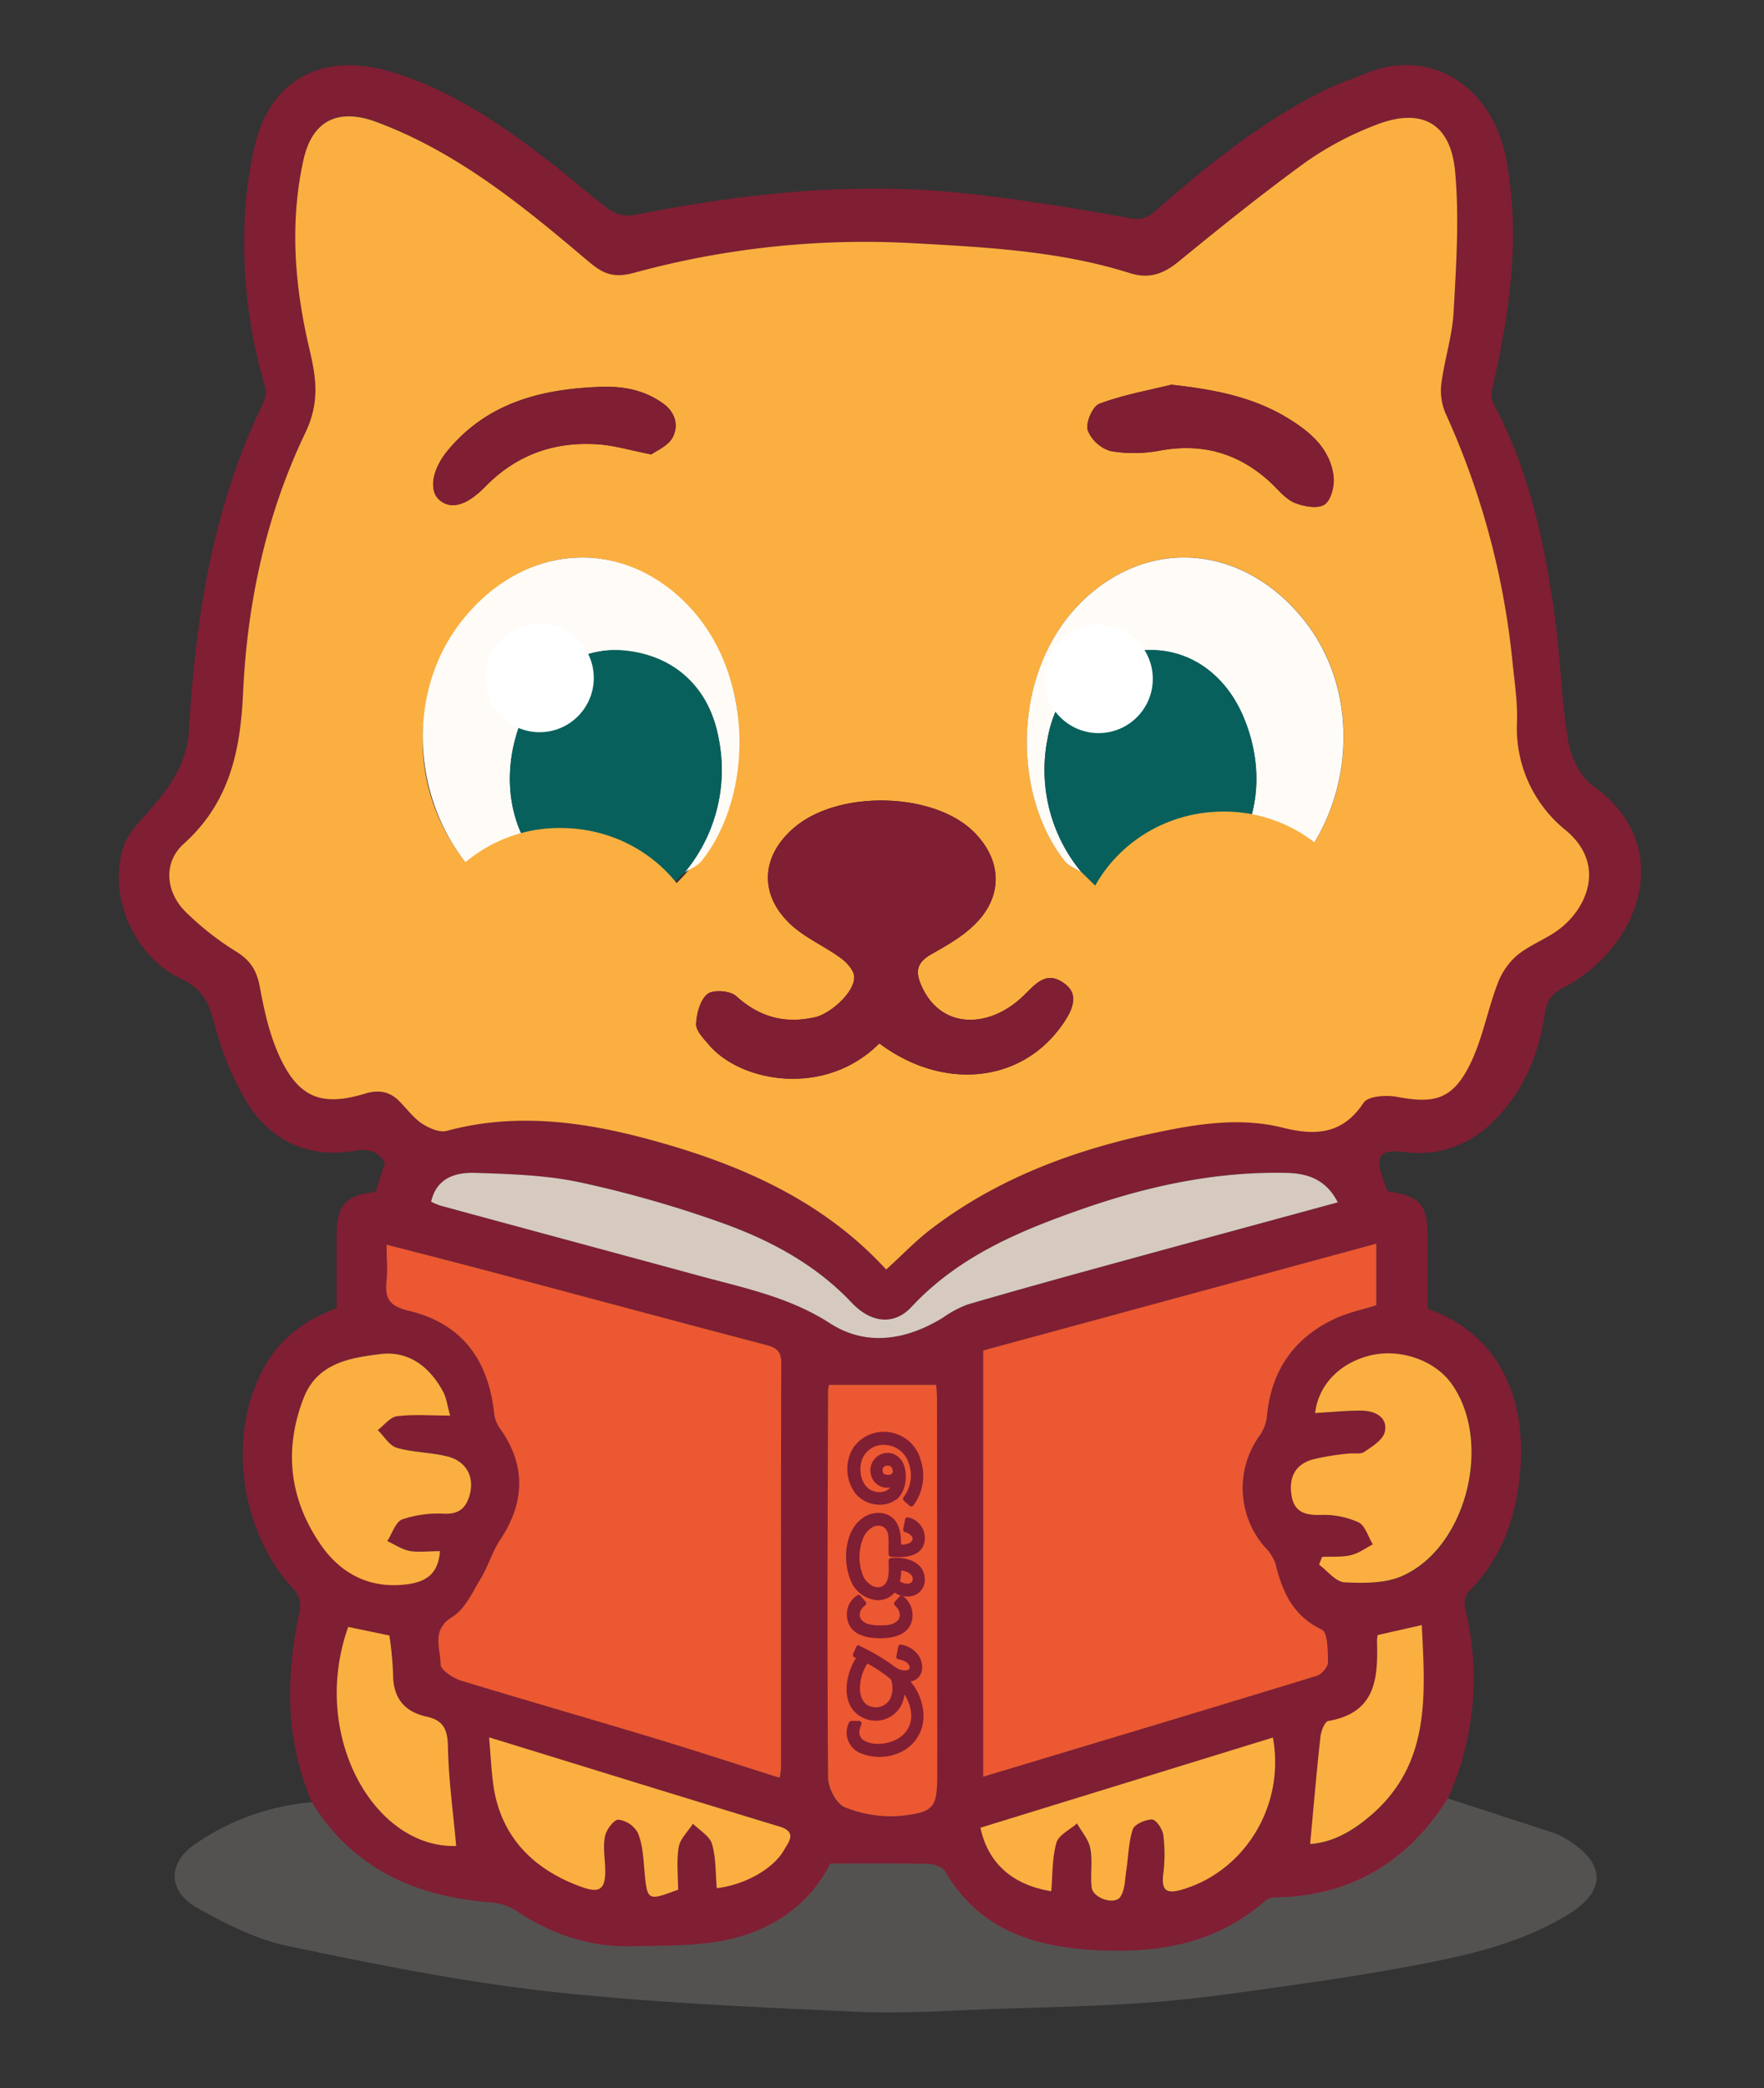 <svg xmlns="http://www.w3.org/2000/svg" viewBox="0 0 428.21 506.85"><rect x="0" y="0" width="428.21" height="506.85" fill="#333333" stroke="none"/><defs><style>.cls-1{fill:none;}.cls-2{fill:#801e34;}.cls-3{fill:#c4bdb8;opacity:0.23;}.cls-4{fill:#fbaf40;}.cls-5{fill:#ec5831;}.cls-6{fill:#d6cabf;}.cls-7{fill:#fffcf8;}.cls-8{fill:#07605b;}.cls-9{fill:#fff;}</style></defs><g id="Layer_2" data-name="Layer 2"><g id="Layer_1-2" data-name="Layer 1"><rect class="cls-1" width="428.21" height="506.85"/><path class="cls-2" d="M75.71,437.46c-6.55-15.2-6.36-30.79-2.93-46.63a6.31,6.31,0,0,0-1.32-4.91C58.54,372.43,55.1,349.2,63.61,332.8c3.89-7.47,9.93-12.24,18.09-15.23,0-5.92,0-11.86,0-17.79,0-7.2,2.29-9.72,9.43-10.43.75-2.31,1.5-4.59,2.32-7.08-1.67-2.62-3.51-3.58-7.5-2.9C75,281.21,65.79,277,60,267.69a72.41,72.41,0,0,1-8-19.42c-1.33-5-3-8.3-7.94-10.63-11.44-5.36-17.86-19.93-14.2-31.75,1-3.17,3.55-6,5.87-8.58,5.26-5.83,9.65-11.72,10.15-20.18,1.6-27.37,5.78-54.23,18-79.22a6.39,6.39,0,0,0,.43-4.23,119.82,119.82,0,0,1-5-36.72,96.32,96.32,0,0,1,2.79-22.6c4.11-15.52,16.8-21.78,33-16.88,14.64,4.42,27,13,38.94,22.25,4.73,3.65,9.16,7.71,14,11.23a8.18,8.18,0,0,0,5.74,1.26c26-5.16,52.22-8.09,78.71-5.46,14.12,1.4,28.15,3.76,42.13,6.24,3.14.55,4.59-.7,6.37-2.26C293.26,40,305.92,29.87,320.5,22.41c3.65-1.86,7.58-3.16,11.39-4.71,14.73-6,30.41,2.45,33.84,21.48s.63,37.17-3.54,55.48a5.38,5.38,0,0,0,.41,3.43c8.63,16.13,12.35,33.7,14.82,51.56,1.38,10,1.6,20.2,3.25,30.15.66,3.93,2.88,8.75,6,10.92,20.07,14.14,12,38.88-7,48.93-2.78,1.48-4.14,3-4.61,6.09-1.51,10.21-5.22,19.42-12.88,26.75a25.12,25.12,0,0,1-21.36,7.13c-5.73-.69-7.07.88-5.2,6.23.38,1.07.77,2.14,1.19,3.31,8.15,1.28,9.78,3.18,9.75,11.61q0,8,0,16a4.66,4.66,0,0,0,.19,1c14.4,5,24.54,18.48,22.13,40.83-1.15,10.67-4.72,20.15-12.48,27.86a5,5,0,0,0-.73,4,70.92,70.92,0,0,1-4.19,46.1c-9.65,15.3-23.29,23.68-41.58,24a4.53,4.53,0,0,0-2.7.79c-12.54,11.06-27.46,13-43.4,11.88-14.47-1.06-26.67-5.74-34.39-19-.63-1.08-2.76-1.76-4.21-1.79-7.66-.18-15.33-.09-23.64-.09-5,10-14.14,16.37-25.69,18.65-7.26,1.44-14.87,1.24-22.33,1.44-10.26.26-19.57-2.86-28.11-8.54a12.93,12.93,0,0,0-5.92-2.08C101.11,460.45,85.76,453.75,75.71,437.46Zm139.41-129.3c4-3.62,7.21-7,10.88-9.81,16.3-12.47,35.1-19.35,54.91-23.56,10-2.13,20.29-3.68,30.55-1.11,7.82,2,14.49,1.61,19.54-6.09,1.05-1.61,5.48-1.91,8.09-1.42,8.66,1.65,13.13.8,17.26-6.95,3.35-6.29,4.58-13.69,7.14-20.44a16.87,16.87,0,0,1,4.67-6.88c2.91-2.4,6.64-3.77,9.75-6,7.28-5.12,12.13-16.09,2.22-24.39a31.77,31.77,0,0,1-11.9-26.35c.16-4.78-.58-9.61-1.08-14.4A191.42,191.42,0,0,0,351,100.48a13.83,13.83,0,0,1-1.12-7.18c.75-5.91,2.7-11.72,3-17.63.62-11.39,1.41-22.93.34-34.23-1.13-11.83-8.43-15.48-19.59-11a77.47,77.47,0,0,0-16.46,8.74c-10.61,7.7-20.86,15.93-31,24.24-3.69,3-7.2,4.32-11.86,2.85C257,60.83,239,60,221.11,59a212.47,212.47,0,0,0-67.38,7.28c-5.5,1.47-8-.36-11.31-3.17C126.83,49.9,111.07,37,91.61,29.61c-9.31-3.55-15.77-.62-17.93,9.1-3.41,15.39-2.13,30.78,1.43,45.87,1.7,7.19,2.56,13-1,20.43C64.67,124.78,60,146.19,59,168.05c-.65,14.2-3.29,26.72-14.42,36.74-5,4.52-4.42,11.65.45,16.49A69.85,69.85,0,0,0,57.41,231c3.46,2.15,5,4.69,5.7,8.64,1.06,5.74,2.37,11.63,4.81,16.88,4.59,9.91,10.22,12.09,20.63,8.95,3.45-1,6.17-.5,8.6,2,1.73,1.81,3.27,3.91,5.31,5.25,1.7,1.11,4.25,2.24,6,1.77,17.52-4.77,35-2,51.56,2.74C180.41,283,200,291.67,215.12,308.16ZM189.24,431.53a18,18,0,0,0,.38-2.32c0-32.8,0-65.59.06-98.38,0-3.12-1.45-3.79-4-4.46-22.14-5.81-44.23-11.77-66.35-17.65-8.27-2.2-16.57-4.31-25.47-6.61,0,3.43.22,6.08,0,8.69-.44,4.2.49,6.2,5.33,7.35,12.78,3.05,19.4,11.72,20.81,25.13a7.91,7.91,0,0,0,1.45,3.54c6.18,8.69,6.11,17.8.07,26.78-2,2.94-3,6.51-4.81,9.56-2,3.31-3.79,7.41-6.83,9.26-5.3,3.22-2.89,7.68-2.91,11.53,0,1.36,3,3.39,5,4,15.22,4.69,30.55,9,45.8,13.64C168.2,424.76,178.58,428.16,189.24,431.53ZM238.67,327.8V431.28c27.4-8.25,54.22-16.29,81-24.49,1.18-.36,2.72-2.16,2.71-3.28,0-2.75,0-7.24-1.51-7.95-7-3.35-9.58-9.21-11.25-16.07a10.93,10.93,0,0,0-2.61-4,21.76,21.76,0,0,1-1.12-27.13,10.17,10.17,0,0,0,1.72-4.91c1.1-10.86,6.56-18.67,16.35-23.29,3.22-1.53,6.82-2.26,10.16-3.33V301.87Zm-37.41,8.35a6,6,0,0,0-.36,1.56c-.06,31.25-.19,62.49,0,93.73,0,2.51,2,6.39,4,7.21a29.39,29.39,0,0,0,13.43,2.14c8.48-.87,9.09-2.05,9.09-10.43q0-45.37-.06-90.74c0-1.57-.18-3.14-.2-3.47Zm123.48-44.3c-3-5.88-7.72-7.08-12.69-7.18-17.06-.35-33.48,3.23-49.5,8.83-15.24,5.32-29.94,11.51-41.3,23.73-4.13,4.45-9.67,4.07-14.44-1-8.91-9.42-20-15.32-31.89-19.54A274,274,0,0,0,140.77,287c-8.21-1.76-16.8-2-25.24-2.29-6.45-.22-9.8,2.34-10.86,7a17.44,17.44,0,0,0,2.17.92c20.9,5.66,41.81,11.26,62.7,17,11,3,22,5.19,32,11.62,8.79,5.68,18.43,4.07,27.31-1.36a26.87,26.87,0,0,1,6-3.22c11.83-3.44,23.71-6.72,35.59-10C288.21,301.78,306,297,324.74,291.85ZM106.8,376.52c-2.81,0-5.16.32-7.37-.1-1.87-.36-3.59-1.57-5.38-2.4,1.19-1.83,2-4.65,3.63-5.26a27.16,27.16,0,0,1,10.16-1.38c3.52.13,5.24-1.27,6.16-4.39,1.29-4.44-.67-8.35-5.42-9.53-4-1-8.28-.94-12.22-2.08-1.8-.52-3.09-2.8-4.62-4.29,1.54-1.18,3-3.16,4.65-3.37,4-.5,8.13-.16,12.92-.16-.7-2.43-.9-4.26-1.7-5.77-3.22-6.08-8.4-10-15.24-9.16-7.36.91-15.29,2.16-18.6,10.58-4.91,12.49-3.54,24.5,4,35.52,5,7.4,12.27,11,21.44,9.74C103.22,383.9,106.4,382.21,106.8,376.52ZM319.24,343c4.13-.21,7.89-.62,11.64-.54,3.07.07,6.09,1.58,5.42,5-.39,2-3.08,3.63-5,5-.94.66-2.59.23-3.91.42a59.58,59.58,0,0,0-8.78,1.46c-4.11,1.24-5.6,4.44-5,8.58s3.33,5,7.22,4.85a20.29,20.29,0,0,1,9.07,1.8c1.63.79,2.33,3.5,3.46,5.34-1.76.91-3.44,2.19-5.31,2.62-2.26.52-4.69.31-7,.42-.25.63-.5,1.26-.74,1.89,2.06,1.51,4.06,4.18,6.19,4.29,4.65.23,9.86.27,14-1.55,15.67-6.94,22-32.56,12-46.63-4.16-5.85-12.59-8.73-20-6.84S320,336.2,319.24,343ZM238,443.65c1.85,8.7,7.92,13.93,17.09,15.42.35-3.93.19-8,1.25-11.74.54-1.9,3.29-3.16,5-4.72,1.12,2,2.82,3.92,3.23,6.06.58,3.06,0,6.31.31,9.43.28,2.64,5.63,4.43,7,2.31,1.08-1.65,1.08-4.06,1.4-6.16.53-3.4.54-7,1.6-10.18.41-1.26,3.06-2.43,4.67-2.41,1,0,2.54,2.31,2.73,3.73a37.36,37.36,0,0,1,0,9.45c-.51,4.2.86,5,4.72,3.79C302.31,454,312,438.12,309,421.76ZM118.73,421.71c.39,4.56.54,8,1,11.43C121.57,446.3,130.08,454,141.26,458c4.48,1.6,5.74.39,5.66-4.29,0-2.66-.57-5.4-.07-8,.31-1.6,2.16-4.12,3.24-4.08a6.38,6.38,0,0,1,4.73,3.17c1.12,2.67,1.32,5.8,1.58,8.76.7,7.89.64,7.89,8.21,5.07,0-3.39-.42-6.94.15-10.33.35-2,2.25-3.8,3.45-5.68,1.6,1.62,4.06,3,4.63,4.92,1,3.4.83,7.13,1.16,10.73,6.75-.82,13.65-4.59,16.34-9.29,1.12-2,3.25-4.35-1.13-5.68C166.1,436.35,143,429.19,118.73,421.71Zm-34.2-26.8c-9.38,26.29,6.32,53.81,26.25,53.17-.73-8-1.86-16-2-24.08-.09-4.14-1-6.39-5.15-7.31-5.36-1.18-8.21-4.47-8.16-10.24a84.82,84.82,0,0,0-.9-9.46Zm249.9,2a11.83,11.83,0,0,0-.17,1.37c.27,9-.16,17.58-11.81,19.54-.86.14-1.76,2.47-1.92,3.86-.95,8.59-1.68,17.21-2.5,26,5.44-.33,10.35-3.15,14.81-7,14.49-12.53,13.14-29.18,12.3-46.14Z"/><path class="cls-3" d="M75.71,437.46c10.05,16.29,25.4,23,43.79,24.35a12.93,12.93,0,0,1,5.92,2.08c8.54,5.68,17.85,8.8,28.11,8.54,7.46-.2,15.07,0,22.33-1.44,11.55-2.28,20.69-8.69,25.69-18.65,8.31,0,16-.09,23.64.09,1.45,0,3.58.71,4.21,1.79,7.72,13.23,19.92,17.91,34.39,19,15.94,1.16,30.86-.82,43.4-11.88a4.53,4.53,0,0,1,2.7-.79c18.29-.37,31.93-8.75,41.58-24q13,4.2,25.94,8.45a14.85,14.85,0,0,1,3.1,1.58c9.35,5.8,9.45,12.48.06,18.19-12,7.3-25.55,10.14-39.05,12.65-14.94,2.77-30,4.77-45.1,6.84-7.53,1-15.14,1.71-22.73,2.16-9.77.58-19.56.83-29.35,1.12-12.11.36-24.26,1.32-36.33.78-25.14-1.14-50.34-2.21-75.33-5-21.14-2.36-42.12-6.64-63-11-7.6-1.6-14.94-5.39-21.82-9.22-7.14-4-7.27-10.88-.45-15.5A58.46,58.46,0,0,1,75.71,437.46Z"/><path class="cls-4" d="M215.12,308.16C200,291.67,180.41,283,160,277.25c-16.57-4.7-34-7.51-51.56-2.74-1.74.47-4.29-.66-6-1.77-2-1.34-3.58-3.44-5.31-5.25-2.43-2.54-5.15-3.08-8.6-2-10.41,3.14-16,1-20.63-8.95-2.44-5.25-3.75-11.14-4.81-16.88-.73-4-2.24-6.49-5.7-8.64a69.85,69.85,0,0,1-12.35-9.7c-4.87-4.84-5.46-12-.45-16.49,11.13-10,13.77-22.54,14.42-36.74,1-21.86,5.64-43.27,15.09-63,3.55-7.42,2.69-13.24,1-20.43-3.56-15.09-4.84-30.48-1.43-45.87,2.16-9.72,8.62-12.65,17.93-9.1C111.07,37,126.83,49.9,142.42,63.1c3.32,2.81,5.81,4.64,11.31,3.17A212.47,212.47,0,0,1,221.11,59C239,60,257,60.83,274.3,66.3c4.66,1.47,8.17.18,11.86-2.85,10.14-8.31,20.39-16.54,31-24.24a77.47,77.47,0,0,1,16.46-8.74c11.16-4.51,18.46-.86,19.59,11,1.07,11.3.28,22.84-.34,34.23-.32,5.91-2.27,11.72-3,17.63a13.83,13.83,0,0,0,1.12,7.18,191.42,191.42,0,0,1,16.18,60.32c.5,4.79,1.24,9.62,1.08,14.4a31.77,31.77,0,0,0,11.9,26.35c9.91,8.3,5.06,19.27-2.22,24.39-3.11,2.19-6.84,3.56-9.75,6a16.87,16.87,0,0,0-4.67,6.88c-2.56,6.75-3.79,14.15-7.14,20.44-4.13,7.75-8.6,8.6-17.26,6.95-2.61-.49-7-.19-8.09,1.42-5.05,7.7-11.72,8.06-19.54,6.09-10.26-2.57-20.51-1-30.55,1.11C261.1,279,242.3,285.88,226,298.35,222.33,301.15,219.1,304.54,215.12,308.16Zm47.4-96.51,4.16,4.08c5.28,3.31,11,3.51,16.84,2.16,6.13.91,12.25,1.87,18.38,2.68.68.09,1.51-.54,2.19-.95,23.33-14.06,29.39-48.17,12.32-69.31-13.12-16.24-33.14-19.79-49.09-8.23-22,15.95-22.53,49.91-8.73,67,1,1.19,2.63,1.78,4,2.65Zm-49.06,41.62c15.08,11.3,33.55,9.74,43.61-3.42,4-5.2,4.6-8.59,1.46-11-4.67-3.57-7.3.25-10.39,3.16-8.15,7.68-19.95,8-24.61-3.06-1.45-3.45-.7-5.47,2.55-7.31,3.72-2.11,7.59-4.31,10.59-7.28,6.93-6.86,6.58-15.62-.32-22.46-9.76-9.67-32.81-10.23-43.56-1-8,6.8-8.62,16.11-1,23.37,3.53,3.35,8.3,5.36,12.29,8.28,1.48,1.08,3.24,3,3.28,4.59.1,3.81-5.86,9-9.52,9.79-7.4,1.66-13.51,0-19.17-5.16-1.44-1.29-5.55-1.59-6.93-.48-1.78,1.43-2.64,4.72-2.76,7.26-.08,1.61,1.73,3.46,3,4.95C179.81,262.83,200.39,266.41,213.46,253.27Zm-73.47-36c-2.93-3.09-6.66-6-9.11-9.77-8-12.24-7.13-28.15,1.44-40.25,5.39-7.61,12.93-10.2,21.74-9.31,8.52.86,14.29,5.86,17.62,13.61,3.59,8.37,4.54,17.06,1.24,25.68-3.22,8.41-7.61,16.14-16.23,20.6,2.45-.42,5-.95,6.55-2.49a53,53,0,0,0,8.5-10.31c12.64-21.46,9.2-45.76-8.34-61.07-13.44-11.72-31.6-11.42-44.82.44-20.43,18.34-22.83,51.53,2,72.65,2.93,2.5,5.29,4.3,9.55,2.2C133.2,217.68,137.12,217.77,140,217.25ZM284.34,93.38c-5.86,1.45-11.86,2.51-17.48,4.62-1.63.61-3.36,4.6-2.84,6.4a8.65,8.65,0,0,0,5.63,5.1,34,34,0,0,0,12.14-.18c10.4-1.84,19.22.84,26.84,8,1.81,1.7,3.49,3.85,5.67,4.74s5.62,1.49,7.23.38,2.44-4.62,2.16-6.89c-.81-6.65-5.64-10.73-11-14C304.15,96.3,294.58,94.51,284.34,93.38ZM158.11,110.31c1.22-.92,4-2,5.17-4.12,1.57-2.92.65-6.19-2.36-8.31-4.45-3.15-9.42-4.15-14.84-4-14.4.48-27.6,3.71-37.33,15.39-3.87,4.64-4.7,9.79-2.06,12.07,2.79,2.41,6.61,1.4,11.18-3.29,7.72-7.9,17.15-11.08,28-10.17C149.44,108.23,153,109.28,158.11,110.31Z"/><path class="cls-5" d="M189.24,431.53c-10.66-3.37-21-6.77-31.49-9.93-15.25-4.6-30.58-9-45.8-13.64-2-.62-5.06-2.65-5-4,0-3.85-2.39-8.31,2.91-11.53,3-1.85,4.84-5.95,6.83-9.26,1.84-3.05,2.84-6.62,4.81-9.56,6-9,6.11-18.09-.07-26.78a7.91,7.91,0,0,1-1.45-3.54c-1.41-13.41-8-22.08-20.81-25.13-4.84-1.15-5.77-3.15-5.33-7.35.27-2.61,0-5.26,0-8.69,8.9,2.3,17.2,4.41,25.47,6.61,22.12,5.88,44.21,11.84,66.35,17.65,2.57.67,4,1.34,4,4.46-.1,32.79-.05,65.58-.06,98.38A18,18,0,0,1,189.24,431.53Z"/><path class="cls-5" d="M238.67,327.8l95.43-25.93v14.95c-3.34,1.07-6.94,1.8-10.16,3.33-9.79,4.62-15.25,12.43-16.35,23.29a10.17,10.17,0,0,1-1.72,4.91A21.76,21.76,0,0,0,307,375.48a10.93,10.93,0,0,1,2.61,4c1.67,6.86,4.21,12.72,11.25,16.07,1.48.71,1.48,5.2,1.51,7.95,0,1.12-1.53,2.92-2.71,3.28-26.76,8.2-53.58,16.24-81,24.49Z"/><path class="cls-5" d="M201.26,336.15h26c0,.33.2,1.9.2,3.47q.06,45.36.06,90.74c0,8.38-.61,9.56-9.09,10.43A29.39,29.39,0,0,1,205,438.65c-2-.82-4-4.7-4-7.21-.24-31.24-.11-62.48,0-93.73A6,6,0,0,1,201.26,336.15Z"/><path class="cls-6" d="M324.74,291.85c-18.73,5.11-36.53,9.93-54.31,14.81-11.88,3.26-23.76,6.54-35.59,10a26.87,26.87,0,0,0-6,3.22c-8.88,5.43-18.52,7-27.31,1.36-9.94-6.43-21-8.63-32-11.62-20.89-5.7-41.8-11.3-62.7-17a17.44,17.44,0,0,1-2.17-.92c1.06-4.68,4.41-7.24,10.86-7,8.44.29,17,.53,25.24,2.29a274,274,0,0,1,34.15,9.73c11.89,4.22,23,10.12,31.89,19.54,4.77,5,10.31,5.42,14.44,1,11.36-12.22,26.06-18.41,41.3-23.73,16-5.6,32.44-9.18,49.5-8.83C317,284.77,321.77,286,324.74,291.85Z"/><path class="cls-4" d="M106.8,376.52c-.4,5.69-3.58,7.38-7.62,8-9.17,1.29-16.41-2.34-21.44-9.74-7.51-11-8.88-23-4-35.52,3.31-8.42,11.24-9.67,18.6-10.58,6.84-.86,12,3.08,15.24,9.16.8,1.51,1,3.34,1.7,5.77-4.79,0-8.91-.34-12.92.16-1.66.21-3.11,2.19-4.65,3.37,1.53,1.49,2.82,3.77,4.62,4.29,3.94,1.14,8.22,1.09,12.22,2.08,4.75,1.18,6.71,5.09,5.42,9.53-.92,3.12-2.64,4.52-6.16,4.39a27.16,27.16,0,0,0-10.16,1.38c-1.63.61-2.44,3.43-3.63,5.26,1.79.83,3.51,2,5.38,2.4C101.64,376.84,104,376.52,106.8,376.52Z"/><path class="cls-4" d="M319.24,343c.79-6.77,5.87-12.06,13.15-13.93s15.84,1,20,6.84c10,14.07,3.69,39.69-12,46.63-4.11,1.82-9.32,1.78-14,1.55-2.13-.11-4.13-2.78-6.19-4.29.24-.63.49-1.26.74-1.89,2.35-.11,4.78.1,7-.42,1.87-.43,3.55-1.71,5.31-2.62-1.13-1.84-1.83-4.55-3.46-5.34a20.29,20.29,0,0,0-9.07-1.8c-3.89.12-6.58-.65-7.22-4.85s.87-7.34,5-8.58a59.58,59.58,0,0,1,8.78-1.46c1.32-.19,3,.24,3.91-.42,2-1.36,4.65-3,5-5,.67-3.39-2.35-4.9-5.42-5C327.13,342.35,323.37,342.76,319.24,343Z"/><path class="cls-4" d="M238,443.65l71-21.89c3,16.36-6.64,32.27-21.9,36.87-3.86,1.16-5.23.41-4.72-3.79a37.36,37.36,0,0,0,0-9.45c-.19-1.42-1.76-3.72-2.73-3.73-1.61,0-4.26,1.15-4.67,2.41-1.06,3.22-1.07,6.78-1.6,10.18-.32,2.1-.32,4.51-1.4,6.16-1.39,2.12-6.74.33-7-2.31-.33-3.12.27-6.37-.31-9.43-.41-2.14-2.11-4.05-3.23-6.06-1.74,1.56-4.49,2.82-5,4.72-1.06,3.73-.9,7.81-1.25,11.74C245.91,457.58,239.84,452.35,238,443.65Z"/><path class="cls-4" d="M118.73,421.71c24.3,7.48,47.37,14.64,70.48,21.65,4.38,1.33,2.25,3.73,1.13,5.68-2.69,4.7-9.59,8.47-16.34,9.29-.33-3.6-.17-7.33-1.16-10.73-.57-1.93-3-3.3-4.63-4.92-1.2,1.88-3.1,3.65-3.45,5.68-.57,3.39-.15,6.94-.15,10.33-7.57,2.82-7.51,2.82-8.21-5.07-.26-3-.46-6.09-1.58-8.76a6.38,6.38,0,0,0-4.73-3.17c-1.08,0-2.93,2.48-3.24,4.08-.5,2.55,0,5.29.07,8,.08,4.68-1.18,5.89-5.66,4.29-11.18-4-19.69-11.71-21.52-24.87C119.27,429.73,119.12,426.27,118.73,421.71Z"/><path class="cls-4" d="M84.53,394.91l10,2.08a84.82,84.82,0,0,1,.9,9.46c0,5.77,2.8,9.06,8.16,10.24,4.13.92,5.06,3.17,5.15,7.31.16,8.05,1.29,16.08,2,24.08C90.85,448.72,75.15,421.2,84.53,394.91Z"/><path class="cls-4" d="M334.43,396.88l10.71-2.42c.84,17,2.19,33.61-12.3,46.14-4.46,3.85-9.37,6.67-14.81,7,.82-8.74,1.55-17.36,2.5-26,.16-1.39,1.06-3.72,1.92-3.86,11.65-2,12.08-10.5,11.81-19.54A11.83,11.83,0,0,1,334.43,396.88Z"/><path class="cls-2" d="M213.46,253.27c-13.07,13.14-33.65,9.56-41.48.21-1.25-1.49-3.06-3.34-3-4.95.12-2.54,1-5.83,2.76-7.26,1.38-1.11,5.49-.81,6.93.48,5.66,5.11,11.77,6.82,19.17,5.16,3.66-.82,9.62-6,9.52-9.79,0-1.58-1.8-3.51-3.28-4.59-4-2.92-8.76-4.93-12.29-8.28-7.64-7.26-7-16.57,1-23.37,10.75-9.19,33.8-8.63,43.56,1,6.9,6.84,7.25,15.6.32,22.46-3,3-6.87,5.17-10.59,7.28-3.25,1.84-4,3.86-2.55,7.31,4.66,11.09,16.46,10.74,24.61,3.06,3.09-2.91,5.72-6.73,10.39-3.16,3.14,2.39,2.51,5.78-1.46,11C247,263,228.54,264.57,213.46,253.27Z"/><path class="cls-7" d="M262.56,211.75c-1.34-.87-3-1.46-4-2.65-13.8-17.11-13.27-51.07,8.73-67,15.95-11.56,36-8,49.09,8.23,17.07,21.14,11,55.25-12.32,69.31-.68.41-1.51,1-2.19.95-6.13-.81-12.25-1.77-18.38-2.68,3.16-1.35,6.69-2.18,9.42-4.14,11.81-8.49,15.3-24.72,8.9-39.79-4.74-11.17-14.43-17.3-25.32-16-11.84,1.41-20,9.18-22.2,21.32A38.8,38.8,0,0,0,262.56,211.75Z"/><path class="cls-8" d="M262.56,211.75a38.8,38.8,0,0,1-8.24-32.48c2.18-12.14,10.36-19.91,22.2-21.32,10.89-1.29,20.58,4.84,25.32,16,6.4,15.07,2.91,31.3-8.9,39.79-2.73,2-6.26,2.79-9.42,4.14-5.88,1.35-11.56,1.15-16.84-2.16l-4.16-4.08Z"/><path class="cls-7" d="M166.21,211.76c1.34-.87,3-1.46,4-2.65,13.8-17.11,13.28-51.07-8.73-67-15.95-11.56-36-8-49.08,8.23-17.08,21.14-11,55.25,12.31,69.31.69.41,1.51,1,2.19,1,6.14-.81,12.26-1.76,18.38-2.68-3.16-1.35-6.69-2.18-9.41-4.14C124,205.27,120.54,189,126.93,174c4.74-11.17,14.44-17.3,25.32-16,11.84,1.41,20,9.18,22.21,21.32A38.84,38.84,0,0,1,166.21,211.76Z"/><path class="cls-8" d="M166.21,211.76a38.84,38.84,0,0,0,8.25-32.48c-2.18-12.14-10.37-19.91-22.21-21.32-10.88-1.29-20.58,4.84-25.32,16-6.39,15.07-2.91,31.3,8.91,39.79,2.72,2,6.25,2.79,9.41,4.14,5.88,1.35,11.56,1.15,16.84-2.16l4.16-4.08Z"/><path class="cls-2" d="M284.34,93.38c10.24,1.13,19.81,2.92,28.39,8.19,5.32,3.26,10.15,7.34,11,14,.28,2.27-.56,5.78-2.16,6.89s-5,.52-7.23-.38-3.86-3-5.67-4.74c-7.62-7.17-16.44-9.85-26.84-8a34,34,0,0,1-12.14.18,8.65,8.65,0,0,1-5.63-5.1c-.52-1.8,1.21-5.79,2.84-6.4C272.48,95.89,278.48,94.83,284.34,93.38Z"/><path class="cls-2" d="M158.11,110.31c-5.13-1-8.67-2.08-12.27-2.39-10.82-.91-20.25,2.27-28,10.17-4.57,4.69-8.39,5.7-11.18,3.29-2.64-2.28-1.81-7.43,2.06-12.07,9.73-11.68,22.93-14.91,37.33-15.39,5.42-.19,10.39.81,14.84,4,3,2.12,3.93,5.39,2.36,8.31C162.16,108.26,159.33,109.39,158.11,110.31Z"/><path class="cls-7" d="M262.52,211.65l4.16,4.08Z"/><path class="cls-4" d="M114.39,234.43h57.08c-.27-18.51-16-33.44-35.33-33.44a35.33,35.33,0,0,0-33,21.73C108,225.25,111.57,229.92,114.39,234.43Z"/><path class="cls-4" d="M309.07,228.71c2.57-2.77,6.55-4.76,9.55-7.18,2.65-2.15,6.44-4.25,7.61-7.55a5.89,5.89,0,0,1,.62-1.2A35.69,35.69,0,0,0,297,197C277.66,197,262,212,261.68,230.47H308A5.15,5.15,0,0,1,309.07,228.71Z"/><circle class="cls-9" cx="130.98" cy="164.57" r="13.16"/><circle class="cls-9" cx="266.68" cy="164.79" r="13.16"/><path class="cls-2" d="M213.13,387.79a5.65,5.65,0,0,1-1.46-.21,5.76,5.76,0,0,1-1.57-.67,7.29,7.29,0,0,1-1.51-1.22,7.67,7.67,0,0,1-1.28-1.84,11.12,11.12,0,0,1-.88-2.56,15.45,15.45,0,0,1-.33-3.37,15.15,15.15,0,0,1,.3-3.14,12.22,12.22,0,0,1,.81-2.54,8.62,8.62,0,0,1,1.2-1.94,7.2,7.2,0,0,1,1.46-1.37,6.36,6.36,0,0,1,1.63-.81,5.3,5.3,0,0,1,1.63-.27,5.05,5.05,0,0,1,2,.34,4.11,4.11,0,0,1,1.37.89,4.46,4.46,0,0,1,.88,1.26,7.82,7.82,0,0,1,.5,1.48,10,10,0,0,1,.23,1.52q.06.75.06,1.38v.81h.45a8.77,8.77,0,0,0,1.38-.11,4.09,4.09,0,0,0,1.15-.35,2.09,2.09,0,0,0,.77-.63,1.49,1.49,0,0,0,.29-.93,1.91,1.91,0,0,0-.17-.8,2.11,2.11,0,0,0-.49-.66,2.66,2.66,0,0,0-.72-.48,3.19,3.19,0,0,0-.89-.28l.47-2.37a4,4,0,0,1,1.48.53,4.14,4.14,0,0,1,1.11,1,4.45,4.45,0,0,1,.7,1.33,5,5,0,0,1,.24,1.54,3.63,3.63,0,0,1-.46,1.91,3.51,3.51,0,0,1-1.26,1.22,5.48,5.48,0,0,1-1.81.66,11.43,11.43,0,0,1-2.14.2l-1,0-.88-.07V375c0-.6,0-1.22-.07-1.84a5.64,5.64,0,0,0-.36-1.71,2.9,2.9,0,0,0-.95-1.26,3,3,0,0,0-1.83-.49,3.71,3.71,0,0,0-1.67.45,5.07,5.07,0,0,0-1.66,1.43,8.43,8.43,0,0,0-1.27,2.55,12.28,12.28,0,0,0-.5,3.78,13.11,13.11,0,0,0,.31,3.08,8.64,8.64,0,0,0,.81,2.17,5.19,5.19,0,0,0,1.08,1.41,5.89,5.89,0,0,0,1.15.82,4.2,4.2,0,0,0,1,.38,4.07,4.07,0,0,0,.68.09,2.87,2.87,0,0,0,1.33-.29,2.71,2.71,0,0,0,.92-.75,3.55,3.55,0,0,0,.56-1,7.29,7.29,0,0,0,.31-1.15,8.94,8.94,0,0,0,.13-1.09c0-.35,0-.63,0-.85v-1.92a12.42,12.42,0,0,1,1.45-.08A9.63,9.63,0,0,1,220,379a6.59,6.59,0,0,1,1.61.59,4.52,4.52,0,0,1,1.12.85,4.47,4.47,0,0,1,.72,1,4.32,4.32,0,0,1,.37,1.06,4.67,4.67,0,0,1,.11,1,3.46,3.46,0,0,1-.3,1.48,3.11,3.11,0,0,1-.8,1.08,3.41,3.41,0,0,1-1.15.67,4.18,4.18,0,0,1-1.37.22,4.76,4.76,0,0,1-1.69-.31,4.53,4.53,0,0,1-1.51-.95,5.4,5.4,0,0,1-.64.85,3.66,3.66,0,0,1-.85.66,4.08,4.08,0,0,1-1.09.44A5.24,5.24,0,0,1,213.13,387.79Zm7.11-2.75a2.55,2.55,0,0,0,.74-.1,1.76,1.76,0,0,0,.62-.33,1.83,1.83,0,0,0,.42-.56,1.94,1.94,0,0,0,.15-.8,2,2,0,0,0-.29-1,2.93,2.93,0,0,0-.83-.86,4.33,4.33,0,0,0-1.28-.59,5.7,5.7,0,0,0-1.64-.23v.35a14.42,14.42,0,0,1-.09,1.56,8.94,8.94,0,0,1-.32,1.67,4.35,4.35,0,0,0,1.18.66A3.7,3.7,0,0,0,220.24,385Z"/><path class="cls-2" d="M213.13,387.16c-6.77-.2-7.49-9.92-5.38-14.6,1.21-2.67,4.29-5.16,7.34-3.69,2.42,1.17,2.41,4.35,2.41,6.66a.64.64,0,0,0,.63.63c1.56,0,3.89-.1,4.53-1.85s-1-3.25-2.59-3.61l.44.77.46-2.36-.77.44c2.29.43,4,3.21,2.7,5.39s-4.49,1.86-6.53,1.69l.62.62c0-2.18.44-5.1-1-6.9a3.64,3.64,0,0,0-3.8-1.1,5.83,5.83,0,0,0-3.53,3.05,13.07,13.07,0,0,0-.59,9.92c.88,2.52,3.8,5.45,6.69,3.93,2.56-1.35,2.24-4.87,2.24-7.33l-.62.62c2.52-.24,5.9,0,6.74,2.92a3,3,0,0,1-1.18,3.53,3.92,3.92,0,0,1-4.42-.66.64.64,0,0,0-1,.13,3.89,3.89,0,0,1-3.41,1.8.63.63,0,0,0,0,1.25,5.19,5.19,0,0,0,4.49-2.42l-1,.13a5.33,5.33,0,0,0,5.17,1.19,4,4,0,0,0,2.72-3.83c0-4.42-4.54-5.64-8.15-5.29a.65.65,0,0,0-.63.63c0,2,.46,5.68-1.95,6.37-1.67.48-3.34-1-4.08-2.31a12.21,12.21,0,0,1,.1-10.09c.83-1.51,2.66-3.06,4.5-2.22,1.59.73,1.42,3.08,1.42,4.53v2.15a.65.65,0,0,0,.63.63c2.71.23,6.77.17,7.9-2.92a5.08,5.08,0,0,0-3.74-6.62.63.63,0,0,0-.77.44l-.46,2.36a.64.64,0,0,0,.44.77c1,.22,2.61,1.34,1.41,2.4-.76.68-2.07.63-3,.6l.62.62c0-2.23-.05-4.73-1.54-6.55-1.72-2.09-4.88-2.18-7.12-.92-5,2.8-5.62,10.58-3.64,15.38a7.62,7.62,0,0,0,6.68,5A.63.63,0,0,0,213.13,387.16Z"/><path class="cls-2" d="M220.24,385.67a2.52,2.52,0,0,0,2.21-1.11,2.59,2.59,0,0,0,0-2.57c-.83-1.5-2.73-2.05-4.33-2.06a.64.64,0,0,0-.63.62,12.69,12.69,0,0,1-.38,3.42.63.63,0,0,0,.16.61,4.85,4.85,0,0,0,3,1.09.64.64,0,0,0,.63-.63.63.63,0,0,0-.63-.62,3.59,3.59,0,0,1-2.08-.73l.16.61a13.5,13.5,0,0,0,.43-3.75l-.62.63a4.88,4.88,0,0,1,1.85.33,3.64,3.64,0,0,1,.73.38,3,3,0,0,1,.3.25l.14.15s.12.15.08.09a1.44,1.44,0,0,1,.21,1.42,1.22,1.22,0,0,1-1.2.62.62.62,0,0,0-.62.62A.63.63,0,0,0,220.24,385.67Z"/><path class="cls-2" d="M217.31,363.46a4.41,4.41,0,0,0,1-1.24,6.05,6.05,0,0,0,.59-1.4,7,7,0,0,0,.27-1.35q.06-.66.06-1.11a8.76,8.76,0,0,0-.2-1.86,5.13,5.13,0,0,0-.65-1.61,3.39,3.39,0,0,0-1.15-1.14,3.27,3.27,0,0,0-1.73-.43,3.8,3.8,0,0,0-1.41.25,3.41,3.41,0,0,0-1.13.72,3.23,3.23,0,0,0-.76,1.11,3.92,3.92,0,0,0-.27,1.49,3.67,3.67,0,0,0,.29,1.51,3.63,3.63,0,0,0,.75,1.16,3.38,3.38,0,0,0,2.37,1,3.5,3.5,0,0,0,1-.15,3.31,3.31,0,0,0,1-.52,4.44,4.44,0,0,1-.41,1.08,3.31,3.31,0,0,1-.73.94,3.55,3.55,0,0,1-1.12.67,4.62,4.62,0,0,1-1.57.25,4.79,4.79,0,0,1-2.3-.53,5.15,5.15,0,0,1-1.63-1.41,6.15,6.15,0,0,1-1-2,8.42,8.42,0,0,1-.32-2.28,7.58,7.58,0,0,1,.41-2.5,5.84,5.84,0,0,1,1.22-2,5.7,5.7,0,0,1,2-1.39,6.72,6.72,0,0,1,2.71-.51,6.83,6.83,0,0,1,3,.65,6.3,6.3,0,0,1,2.23,1.76,7.59,7.59,0,0,1,1.38,2.63,11,11,0,0,1,.47,3.26,9.87,9.87,0,0,1-.13,1.7,8,8,0,0,1-.38,1.41,6.79,6.79,0,0,1-.59,1.21,8,8,0,0,1-.77,1.06l1.39,1.23a12.83,12.83,0,0,0,.89-1.29,8.79,8.79,0,0,0,.7-1.48,10.65,10.65,0,0,0,.46-1.73,11.87,11.87,0,0,0,.17-2.07,13.33,13.33,0,0,0-.58-3.92,9.72,9.72,0,0,0-1.69-3.26,8.25,8.25,0,0,0-2.77-2.22,8.41,8.41,0,0,0-3.81-.83,9,9,0,0,0-3.42.64,7.57,7.57,0,0,0-2.61,1.76,7.91,7.91,0,0,0-1.67,2.65,9,9,0,0,0-.59,3.28,10.3,10.3,0,0,0,.44,3,7.74,7.74,0,0,0,1.34,2.58,6.56,6.56,0,0,0,2.25,1.84,6.82,6.82,0,0,0,3.19.7,6.34,6.34,0,0,0,2.21-.34A5,5,0,0,0,217.31,363.46Zm-2.6-4.85a1.59,1.59,0,0,1-.58-.4,1.71,1.71,0,0,1-.38-.6,2,2,0,0,1-.13-.74,2,2,0,0,1,.11-.68,1.7,1.7,0,0,1,.34-.58,1.63,1.63,0,0,1,.58-.42,1.77,1.77,0,0,1,.79-.16h.05a2,2,0,0,1,.62.1,1.63,1.63,0,0,1,.62.38,2.23,2.23,0,0,1,.5.76,3.78,3.78,0,0,1,.25,1.25,2.08,2.08,0,0,1-.85.91,2.31,2.31,0,0,1-1.17.33A1.79,1.79,0,0,1,214.71,358.61Z"/><path class="cls-2" d="M217.75,363.9c2-1.84,2.49-5,1.89-7.56s-2.82-4.26-5.44-3.46a4.25,4.25,0,0,0-2.58,5.69,4,4,0,0,0,6,1.85l-.91-.71a3,3,0,0,1-2.48,2.42,4.28,4.28,0,0,1-3.5-.9c-1.91-1.62-2.26-4.7-1.46-7a5.59,5.59,0,0,1,6.07-3.45,6.22,6.22,0,0,1,5.25,4.41,8.62,8.62,0,0,1-1.21,8.17.65.65,0,0,0,0,.89l1.4,1.23a.64.64,0,0,0,1-.13,12.09,12.09,0,0,0,1.7-11,9.22,9.22,0,0,0-7.39-6.67,9,9,0,0,0-9.09,3.95,9.93,9.93,0,0,0,.56,10.76c2.32,3,7.14,3.91,10.18,1.43.63-.51-.26-1.39-.88-.88-2.39,2-6.27,1.12-8.16-1.1a8.64,8.64,0,0,1-.83-9.2,7.66,7.66,0,0,1,7.79-3.76,7.9,7.9,0,0,1,6.53,5.52,11,11,0,0,1-1.48,10.29l1-.13-1.4-1.23v.89c3.92-4.71,2.13-13.86-4.64-14.69a6.87,6.87,0,0,0-7.47,4.08c-1.1,2.8-.56,6.64,1.89,8.59a5.6,5.6,0,0,0,4.7,1,4.31,4.31,0,0,0,3.16-3.26c.13-.5-.45-1-.92-.71a2.77,2.77,0,0,1-4.35-1.57,2.94,2.94,0,0,1,2.84-3.82c2.15,0,3,2.08,3.09,3.93a6.36,6.36,0,0,1-1.73,5.14C216.27,363.56,217.16,364.45,217.75,363.9Z"/><path class="cls-2" d="M215,358.07a1.27,1.27,0,0,1-.23-.12l-.11-.07s0,0,0,0a1,1,0,0,1-.26-.33,1.46,1.46,0,0,1-.15-.8c0-.07,0-.09,0,0s0-.09,0-.13,0-.18.08-.26c0,.1,0-.07.05-.07s.13-.21.07-.13a.91.91,0,0,1,.17-.17c.05-.05.06-.06,0,0l.09-.06a1.19,1.19,0,0,1,.22-.12c-.11,0,.08,0,.1,0l.21-.05c-.1,0,.14,0,.17,0a1,1,0,0,1,.29,0l.27.07c-.1,0,0,0,.07,0s.19.13.12.07l.17.17.08.08c0-.05,0,0,0,0l.13.21.09.18c0-.1,0,.09,0,.11a3.69,3.69,0,0,1,.11.45c0,.05,0,.09,0,.13s0,0,0,0a2.46,2.46,0,0,1,0,.28l.09-.32a1.49,1.49,0,0,1-.18.3c-.09.15.08-.07,0,.06l-.11.12-.13.11c.07-.05,0,0,0,0a2,2,0,0,1-.35.2s0,0,0,0l-.06,0-.19,0a.79.79,0,0,1-.2,0h-.3c-.13,0,0,0-.1,0a2.47,2.47,0,0,1-.36-.11.62.62,0,0,0-.76.44.64.64,0,0,0,.43.77,2.87,2.87,0,0,0,2.91-.62,3.52,3.52,0,0,0,.43-.51c.05-.09.1-.17.14-.26a1.08,1.08,0,0,0,.06-.59,4,4,0,0,0-.37-1.41,2.46,2.46,0,0,0-2.27-1.43,2.41,2.41,0,0,0-2.33,1.69,2.56,2.56,0,0,0,1.28,3.06.63.63,0,1,0,.63-1.08Z"/><path class="cls-2" d="M213.57,397.06a14,14,0,0,1-3-.3,6.76,6.76,0,0,1-2.3-.93,4.39,4.39,0,0,1-1.49-1.6,4.86,4.86,0,0,1-.52-2.33,4.93,4.93,0,0,1,.52-2.32,5,5,0,0,1,1.69-1.79l1.19,1.41a3.91,3.91,0,0,0-1.21,1.25,2.86,2.86,0,0,0-.34,1.39,2.72,2.72,0,0,0,.39,1.48,3.19,3.19,0,0,0,1.13,1.05,6.09,6.09,0,0,0,1.75.61,12.07,12.07,0,0,0,2.26.19,11.74,11.74,0,0,0,2.23-.19,5.7,5.7,0,0,0,1.72-.58,3.06,3.06,0,0,0,1.11-1,2.51,2.51,0,0,0,.4-1.44,3.61,3.61,0,0,0-.29-1.35,3.85,3.85,0,0,0-1.11-1.37l1.15-1.3a5.43,5.43,0,0,1,.75.65,4.82,4.82,0,0,1,.67.89,5.54,5.54,0,0,1,.49,1.16,5.34,5.34,0,0,1,.19,1.44,4.4,4.4,0,0,1-.54,2.24,4.47,4.47,0,0,1-1.51,1.55,7.34,7.34,0,0,1-2.32.89A14.58,14.58,0,0,1,213.57,397.06Z"/><path class="cls-2" d="M213.57,396.43c-2.07,0-4.75-.27-6-2.14a4.51,4.51,0,0,1-.61-3.23,4.12,4.12,0,0,1,1.84-2.73l-.75-.1,1.19,1.41.12-1a4.12,4.12,0,0,0-1.75,2.29,3.56,3.56,0,0,0,.37,2.69c1.13,1.81,3.6,2.14,5.55,2.15s4.31-.21,5.56-1.84.53-3.88-.93-5.14v.89l1.15-1.3-.76.09a4.35,4.35,0,0,1,1,6c-1.37,1.71-3.93,1.94-6,1.95a.63.63,0,0,0,0,1.25c2.63,0,5.81-.48,7.3-2.94a5.69,5.69,0,0,0-1.73-7.33.62.62,0,0,0-.75.1l-1.15,1.3a.64.64,0,0,0,0,.89c1,.89,1.78,2.5.67,3.67s-2.79,1.16-4.15,1.17-3.15-.06-4.27-1c-1.34-1.13-.77-2.88.46-3.79a.63.63,0,0,0,.13-1l-1.19-1.42a.63.63,0,0,0-.76-.09,5.45,5.45,0,0,0-2.34,3.13,6,6,0,0,0,.43,4.16c1.4,2.6,4.68,3.12,7.35,3.14A.63.63,0,0,0,213.57,396.43Z"/><path class="cls-2" d="M208.45,400a50.85,50.85,0,0,1,5.31,2.84,36.14,36.14,0,0,1,3.91,2.77,7.8,7.8,0,0,0,1,.28,6.23,6.23,0,0,0,1.18.11,3.49,3.49,0,0,0,.65-.06,1.78,1.78,0,0,0,.55-.19.93.93,0,0,0,.39-.37,1.33,1.33,0,0,0,.14-.63,2.27,2.27,0,0,0-.12-.68,2.07,2.07,0,0,0-.47-.75,3.64,3.64,0,0,0-1-.69,6,6,0,0,0-1.7-.51l.46-2.36a6.41,6.41,0,0,1,2.33.85,4.83,4.83,0,0,1,1.39,1.29,4.38,4.38,0,0,1,.68,1.46,5.84,5.84,0,0,1,.18,1.35,3.3,3.3,0,0,1-.22,1.28,2.26,2.26,0,0,1-.6.89,2.64,2.64,0,0,1-.91.52,3.79,3.79,0,0,1-1.14.16,3,3,0,0,1-.71-.08l0,.1a14.88,14.88,0,0,1,2,2.48,12.17,12.17,0,0,1,1.18,2.33,10.44,10.44,0,0,1,.56,2.12,14.11,14.11,0,0,1,.14,1.87,10,10,0,0,1-.4,2.87,8.78,8.78,0,0,1-1.11,2.35,8.52,8.52,0,0,1-1.66,1.83,9.94,9.94,0,0,1-2.08,1.3,11.05,11.05,0,0,1-2.36.77,11.57,11.57,0,0,1-2.49.26,11.74,11.74,0,0,1-3-.36,7.42,7.42,0,0,1-2.31-1,4.66,4.66,0,0,1-1.49-1.58,4,4,0,0,1-.53-2,6.44,6.44,0,0,1,.12-1.21,4.86,4.86,0,0,1,.44-1.26h1.85a6,6,0,0,0-.41,1.17,4.66,4.66,0,0,0-.15,1.15,2.46,2.46,0,0,0,.26,1.14,2.9,2.9,0,0,0,.7.85,4,4,0,0,0,1,.6,5.77,5.77,0,0,0,1.15.39,10,10,0,0,0,1.18.2,10.24,10.24,0,0,0,1.05.06,8.87,8.87,0,0,0,1.49-.14,10.66,10.66,0,0,0,1.83-.46,10.33,10.33,0,0,0,1.88-.89,6.77,6.77,0,0,0,1.67-1.41,6.67,6.67,0,0,0,1.2-2,7.34,7.34,0,0,0,.45-2.68,8.36,8.36,0,0,0-.8-3.6,14.62,14.62,0,0,0-2.14-3.3l0,0a2.21,2.21,0,0,1,0,.39c0,.15,0,.25,0,.3a8.51,8.51,0,0,1-.43,2.79,6.23,6.23,0,0,1-1.26,2.17,5.55,5.55,0,0,1-2,1.39,6.89,6.89,0,0,1-2.63.49,6.65,6.65,0,0,1-2.75-.54,5.7,5.7,0,0,1-2-1.5,6.69,6.69,0,0,1-1.26-2.25,8.76,8.76,0,0,1-.43-2.81,11.21,11.21,0,0,1,.24-2.32,14.49,14.49,0,0,1,.63-2.14,12.29,12.29,0,0,1,.83-1.82,11.17,11.17,0,0,1,.87-1.38l-.51-.25-.55-.25Zm1.93,3a10.48,10.48,0,0,0-.84,1.35,12.88,12.88,0,0,0-.72,1.64,12.27,12.27,0,0,0-.5,1.85,9.89,9.89,0,0,0-.19,2,7.31,7.31,0,0,0,.31,2.24,4.55,4.55,0,0,0,.9,1.64,3.88,3.88,0,0,0,1.42,1,5.15,5.15,0,0,0,3.88-.06,4.07,4.07,0,0,0,1.45-1.13,5,5,0,0,0,.88-1.65,6.84,6.84,0,0,0,.29-2,8.22,8.22,0,0,0-.1-1.27,6.11,6.11,0,0,0-.3-1.26A28,28,0,0,0,213.8,405C212.72,404.31,211.58,403.63,210.38,403Z"/><path class="cls-2" d="M208.13,400.54a50.94,50.94,0,0,1,6.11,3.34c1,.67,1.95,1.54,3,2.17a5,5,0,0,0,2.4.57c1.45,0,2.77-.63,2.52-2.28s-2.14-2.52-3.7-2.82l.44.77.46-2.36-.77.43c1.72.36,3.33,1.19,3.9,3,.61,1.94-.25,3.94-2.58,3.54a.63.63,0,0,0-.77.43c-.11.82.82,1.39,1.29,2a11.78,11.78,0,0,1,2.2,4.15,9.27,9.27,0,0,1-1.85,8.86,10.32,10.32,0,0,1-8.39,2.8c-3.41-.32-6.85-2.63-5.1-6.47l-.54.31h1.85l-.6-.79a4.78,4.78,0,0,0-.31,3.77,4.42,4.42,0,0,0,2.9,2.2,10.48,10.48,0,0,0,7.74-.88,7.6,7.6,0,0,0,4.16-6.11c.28-3.11-1.15-5.84-3.08-8.18a.65.65,0,0,0-.76-.1l-.06,0a.61.61,0,0,0-.31.54c.21,2.31-.49,4.86-2.57,6.13a6.21,6.21,0,0,1-6.45-.22c-4.14-2.91-2.41-9.42,0-12.83a.62.62,0,0,0-.22-.85c-.35-.18-.71-.34-1.07-.5l.23.85.77-1.68c.33-.72-.75-1.36-1.08-.63l-.77,1.68a.64.64,0,0,0,.22.86c.36.16.72.32,1.07.5l-.23-.86c-3,4.14-4.45,12.05,1,14.92a7,7,0,0,0,10.28-7.37l-.31.54.06,0-.76-.1a10.35,10.35,0,0,1,2.76,6.46,6.36,6.36,0,0,1-2.86,5.46,9.46,9.46,0,0,1-5.72,1.48,6.28,6.28,0,0,1-3.08-.91c-1.36-1-1-2.52-.42-3.84.16-.38-.24-.79-.6-.79h-1.85a.63.63,0,0,0-.54.31,5.41,5.41,0,0,0,2.91,7.58,12.1,12.1,0,0,0,10.13-.58,9.6,9.6,0,0,0,5-8.39,13.16,13.16,0,0,0-4.08-9.46l.16.6v-.09l-.77.43c2.59.45,4.59-1.16,4.34-3.84s-2.36-4.54-5-5.08a.63.63,0,0,0-.77.43l-.46,2.37a.63.63,0,0,0,.44.77,5.38,5.38,0,0,1,1.94.66c.75.48,1.4,1.8.11,2-1.56.2-2.49-.58-3.65-1.42a47.84,47.84,0,0,0-7.76-4.48C208,399.11,207.41,400.19,208.13,400.54Z"/><path class="cls-2" d="M209.84,402.68a12.39,12.39,0,0,0-2.33,6.79c-.07,2.24.64,4.72,2.84,5.73a5.36,5.36,0,0,0,6.07-1.11,7.06,7.06,0,0,0,1.17-6.51,3.09,3.09,0,0,0-1.33-1.55c-.57-.45-1.16-.89-1.77-1.3a41.52,41.52,0,0,0-3.8-2.28c-.7-.38-1.34.7-.63,1.08a35.89,35.89,0,0,1,5.4,3.46c.38.3.82.54.95,1a7.43,7.43,0,0,1,.22,1.56,5.62,5.62,0,0,1-.57,2.85,3.94,3.94,0,0,1-4.62,1.85c-2.05-.56-2.71-2.66-2.69-4.58a11.29,11.29,0,0,1,2.17-6.38C211.39,402.65,210.31,402,209.84,402.68Z"/></g></g></svg>